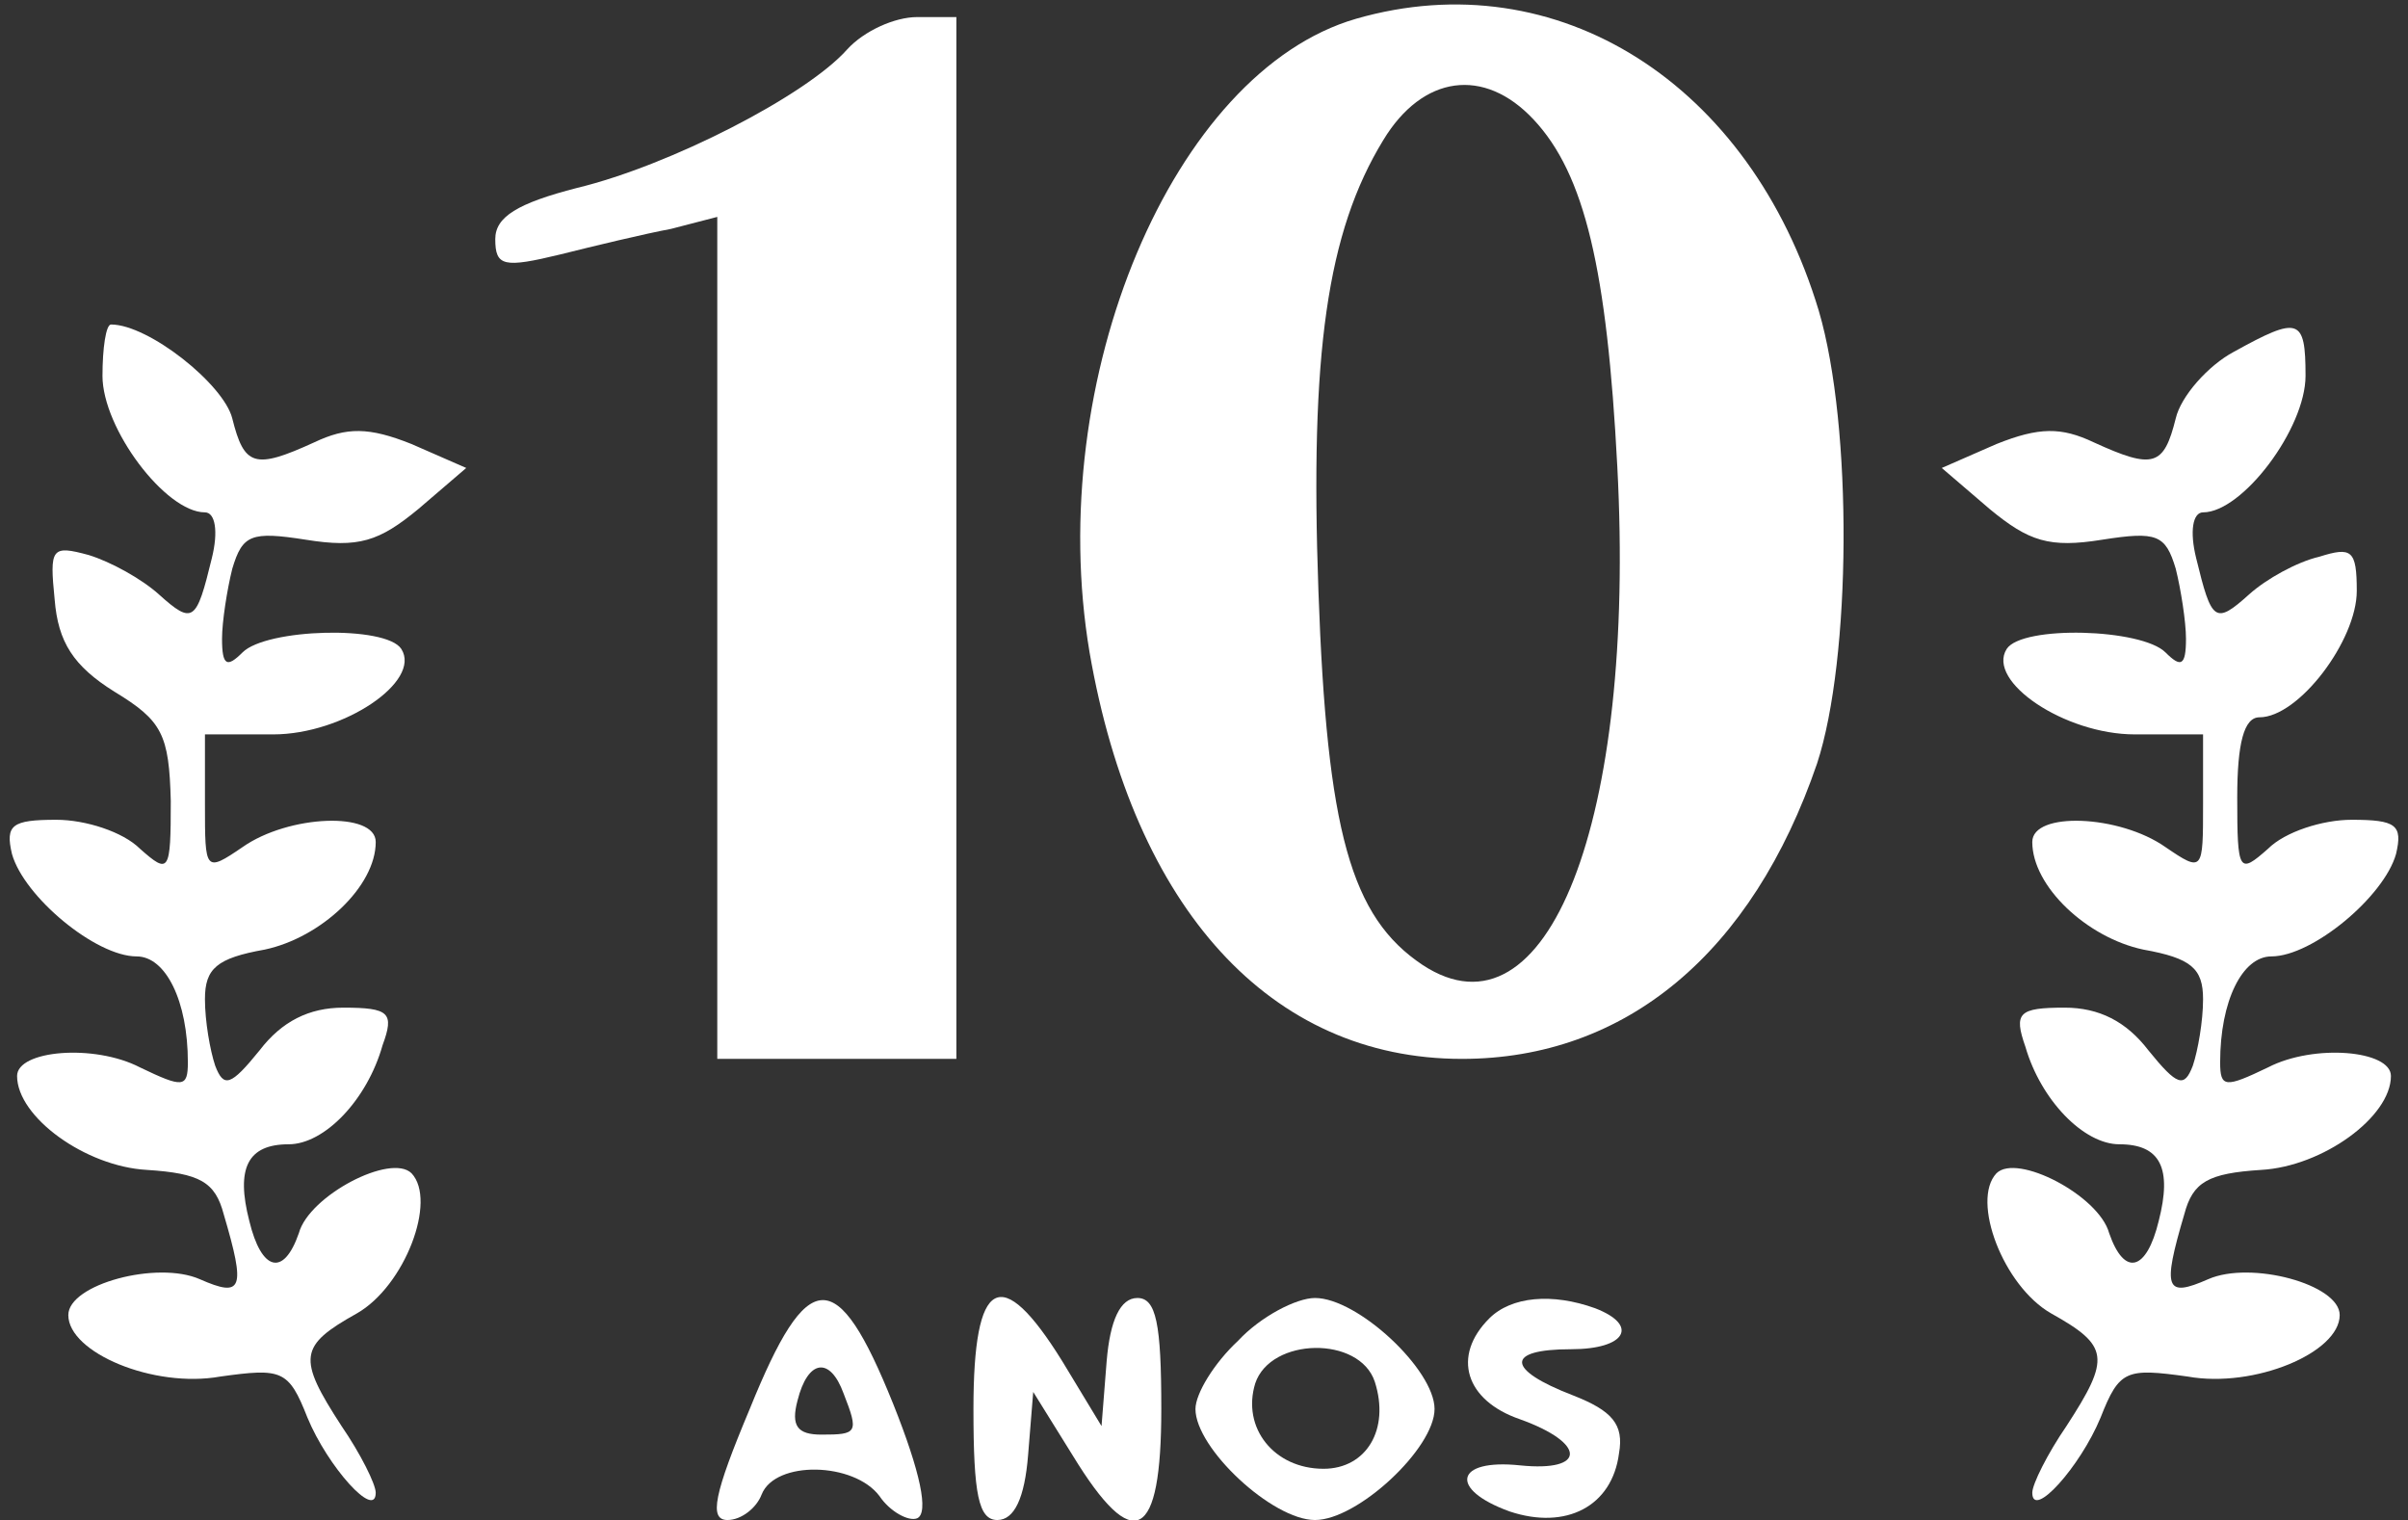 <?xml version="1.0" standalone="no"?>
<!DOCTYPE svg PUBLIC "-//W3C//DTD SVG 20010904//EN"
 "http://www.w3.org/TR/2001/REC-SVG-20010904/DTD/svg10.dtd">
<svg version="1.0" xmlns="http://www.w3.org/2000/svg"
 width="141pt" height="89pt" viewBox="0 0 141 89"
 preserveAspectRatio="xMidYMid meet">

<rect x="0" y="0" width="141" height="89" fill="#333333" stroke="none"/>

<g transform="translate(0,89) scale(0.1,-0.1)"
fill="#fff" stroke="none">
<path d="M794 879 c-107 -31 -183 -211 -156 -371 26 -150 106 -238 218 -238
96 0 170 62 208 173 20 61 21 197 1 265 -40 133 -153 205 -271 171z m104 -59
c30 -32 43 -88 49 -203 11 -208 -41 -340 -114 -292 -42 28 -56 78 -61 219 -5
139 5 210 38 264 23 38 59 43 88 12z"/>
<path d="M496 861 c-24 -27 -104 -68 -158 -81 -35 -9 -48 -17 -48 -30 0 -16 5
-17 38 -9 20 5 49 12 65 15 l27 7 0 -247 0 -246 70 0 70 0 0 305 0 305 -23 0
c-13 0 -31 -8 -41 -19z"/>
<path d="M60 670 c0 -31 37 -80 60 -80 6 0 8 -11 4 -27 -9 -37 -11 -39 -31
-21 -10 9 -28 19 -41 23 -22 6 -23 4 -20 -26 2 -25 11 -39 35 -54 28 -17 32
-25 33 -64 0 -42 -1 -43 -18 -28 -10 10 -32 17 -49 17 -26 0 -30 -3 -26 -20 7
-25 49 -60 73 -60 17 0 30 -26 30 -62 0 -15 -3 -15 -28 -3 -27 14 -72 10 -72
-5 0 -24 40 -53 76 -55 31 -2 40 -7 45 -26 13 -44 11 -49 -14 -38 -25 11 -77
-3 -77 -21 0 -22 50 -43 89 -36 36 5 40 4 51 -24 12 -29 40 -60 40 -44 0 5 -9
23 -20 39 -26 40 -25 47 9 66 28 16 47 66 32 82 -12 12 -60 -13 -66 -35 -9
-26 -22 -22 -29 7 -8 31 -1 45 23 45 21 0 46 26 55 58 7 19 4 22 -23 22 -20 0
-36 -8 -49 -25 -17 -21 -21 -22 -26 -9 -3 9 -6 26 -6 39 0 18 7 24 35 29 33 7
65 37 65 63 0 18 -51 16 -78 -3 -22 -15 -22 -14 -22 25 l0 41 40 0 c41 0 87
31 75 50 -9 14 -79 12 -93 -2 -9 -9 -12 -8 -12 8 0 10 3 29 6 41 6 20 11 22
43 17 31 -5 43 -1 66 18 l28 24 -32 14 c-25 10 -38 10 -57 1 -35 -16 -41 -14
-48 14 -5 20 -49 55 -71 55 -3 0 -5 -14 -5 -30z"/>
<path d="M1308 684 c-15 -8 -31 -26 -34 -39 -7 -28 -13 -30 -48 -14 -19 9 -32
9 -57 -1 l-32 -14 28 -24 c23 -19 35 -23 66 -18 32 5 37 3 43 -17 3 -12 6 -31
6 -41 0 -16 -3 -17 -12 -8 -14 14 -84 16 -93 2 -12 -19 34 -50 75 -50 l40 0 0
-41 c0 -39 0 -40 -22 -25 -27 19 -78 21 -78 3 0 -26 32 -56 65 -63 28 -5 35
-11 35 -29 0 -13 -3 -30 -6 -39 -5 -13 -9 -12 -26 9 -13 17 -29 25 -49 25 -27
0 -30 -3 -23 -23 9 -31 34 -57 55 -57 24 0 31 -14 23 -45 -7 -29 -20 -33 -29
-7 -6 22 -54 47 -66 35 -15 -16 4 -66 32 -82 34 -19 35 -26 9 -66 -11 -16 -20
-34 -20 -39 0 -16 28 15 40 44 11 28 15 29 51 24 39 -7 89 14 89 36 0 18 -52
32 -77 21 -25 -11 -27 -6 -14 38 5 19 14 24 45 26 36 2 76 31 76 55 0 15 -45
19 -72 5 -25 -12 -28 -12 -28 3 0 36 13 62 30 62 24 0 66 35 73 60 4 17 0 20
-26 20 -17 0 -39 -7 -49 -17 -17 -15 -18 -14 -18 30 0 32 4 47 13 47 23 0 57
45 57 74 0 24 -3 26 -22 20 -13 -3 -31 -13 -41 -22 -20 -18 -22 -16 -31 21 -4
16 -2 27 4 27 23 0 60 49 60 80 0 34 -4 35 -42 14z"/>
<path d="M439 65 c-21 -50 -24 -65 -13 -65 8 0 17 7 20 15 8 20 54 19 69 -1 6
-9 17 -15 22 -13 7 3 2 27 -14 67 -33 82 -50 81 -84 -3z m55 9 c9 -23 8 -24
-13 -24 -14 0 -18 5 -14 20 6 24 19 26 27 4z"/>
<path d="M570 65 c0 -50 3 -65 14 -65 10 0 16 13 18 38 l3 37 23 -37 c36 -59
52 -50 52 27 0 50 -3 65 -14 65 -10 0 -16 -13 -18 -37 l-3 -38 -23 38 c-36 58
-52 49 -52 -28z"/>
<path d="M725 105 c-14 -13 -25 -31 -25 -40 0 -23 45 -65 70 -65 25 0 70 42
70 65 0 23 -45 65 -70 65 -11 0 -32 -11 -45 -25z m80 -24 c9 -28 -5 -51 -30
-51 -29 0 -48 24 -40 50 9 27 61 28 70 1z"/>
<path d="M872 118 c-22 -22 -14 -48 18 -59 39 -14 39 -31 0 -27 -38 4 -42 -14
-6 -27 33 -11 60 3 64 34 3 17 -4 25 -27 34 -39 15 -40 27 -1 27 32 0 40 14
14 24 -25 9 -49 7 -62 -6z"/>
</g>
</svg>

